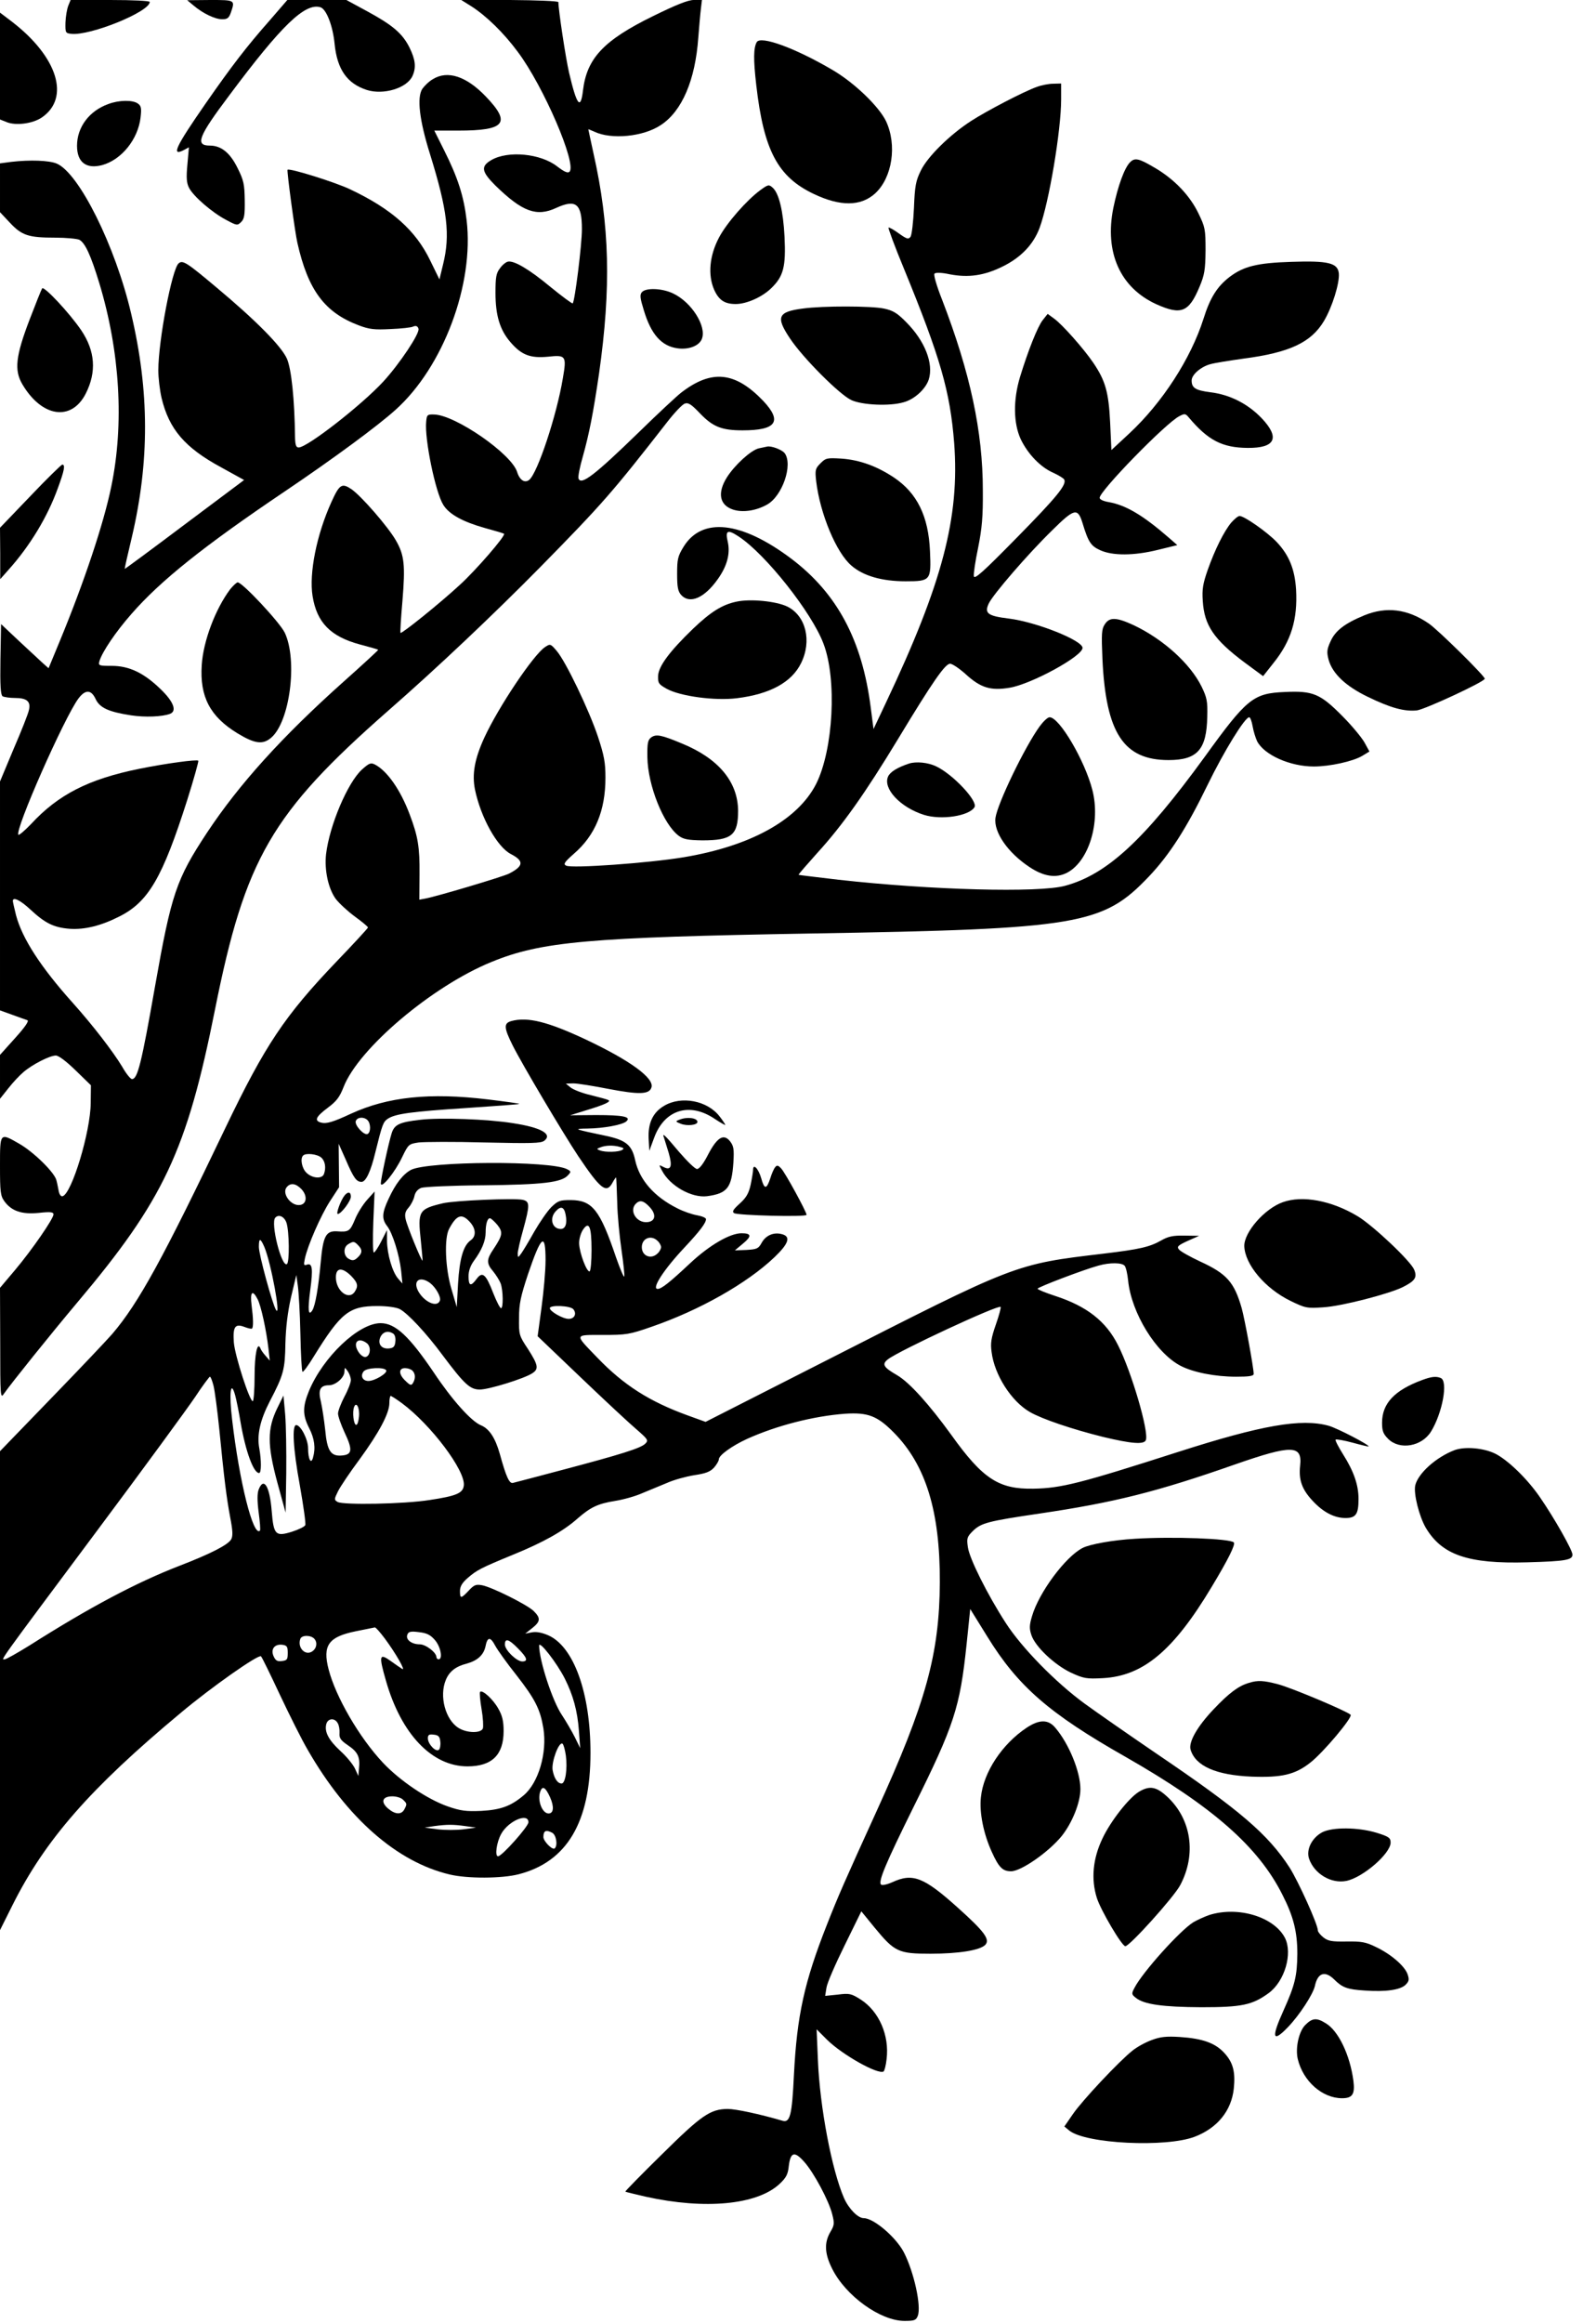 <?xml version="1.0" standalone="no"?>
<!DOCTYPE svg PUBLIC "-//W3C//DTD SVG 20010904//EN"
 "http://www.w3.org/TR/2001/REC-SVG-20010904/DTD/svg10.dtd">
<svg version="1.0" xmlns="http://www.w3.org/2000/svg"
 width="746pt" height="1085pt" viewBox="0 0 746 1085"
 preserveAspectRatio="xMidYMid meet">

<g transform="translate(0,1085) scale(0.1,-0.1)"
fill="#000000" stroke="none">
<path d="M319 10823 c-6 -16 -12 -50 -13 -78 -1 -48 0 -50 27 -53 88 -10 367
103 367 149 0 5 -78 9 -185 9 l-185 0 -11 -27z"/>
<path d="M905 10824 c44 -37 100 -64 134 -64 24 0 31 6 40 31 20 59 21 59 -96
59 l-108 -1 30 -25z"/>
<path d="M1260 10754 c-106 -120 -177 -212 -300 -389 -140 -202 -162 -248 -99
-215 l22 12 -7 -80 c-6 -63 -4 -87 8 -110 21 -40 108 -115 173 -149 50 -27 53
-27 70 -10 15 14 18 34 17 102 -1 74 -5 93 -33 149 -35 72 -77 106 -130 106
-70 0 -55 41 91 235 244 327 354 433 426 411 28 -9 58 -88 66 -171 12 -119 58
-185 150 -215 78 -25 188 8 214 65 18 40 14 76 -14 133 -33 66 -79 105 -199
170 l-96 52 -138 0 -138 0 -83 -96z"/>
<path d="M2204 10820 c70 -45 151 -124 216 -212 121 -161 277 -525 242 -560
-8 -8 -24 -1 -58 25 -77 60 -230 75 -308 29 -50 -29 -45 -54 19 -118 126 -123
193 -148 285 -105 92 42 120 20 120 -99 0 -73 -33 -336 -43 -347 -3 -2 -49 32
-103 76 -100 83 -171 125 -200 119 -9 -2 -26 -15 -37 -31 -18 -23 -21 -42 -21
-115 0 -104 20 -172 69 -229 52 -61 93 -77 177 -69 83 9 87 4 69 -100 -29
-175 -118 -442 -157 -475 -21 -17 -45 -2 -57 37 -27 85 -288 265 -387 268 -33
1 -35 -1 -38 -34 -8 -80 43 -329 80 -388 27 -44 91 -79 194 -108 48 -13 88
-25 90 -27 9 -8 -131 -170 -207 -239 -93 -86 -271 -229 -277 -224 -2 2 2 69 9
148 14 169 9 215 -30 283 -37 65 -162 208 -208 240 -45 30 -56 24 -94 -60 -69
-152 -105 -332 -88 -439 20 -124 84 -189 221 -226 46 -12 84 -23 86 -25 1 -1
-71 -68 -160 -147 -289 -258 -490 -480 -641 -708 -143 -217 -166 -285 -242
-715 -64 -364 -82 -435 -108 -435 -7 0 -28 26 -46 58 -43 71 -136 192 -230
297 -150 167 -237 301 -266 410 -8 32 -15 63 -15 67 0 21 36 3 83 -41 68 -63
108 -83 182 -89 70 -5 148 14 234 58 135 68 201 182 316 543 31 98 54 181 52
184 -7 7 -154 -13 -277 -38 -236 -48 -378 -120 -506 -259 -29 -30 -55 -52 -58
-49 -19 19 215 549 281 637 32 42 59 42 80 -3 19 -41 61 -60 165 -76 65 -10
146 -7 183 7 33 13 16 57 -43 114 -79 77 -148 110 -230 110 -61 0 -63 1 -57
23 14 44 76 136 149 219 136 156 339 318 716 572 224 151 435 306 519 382 223
200 368 587 332 886 -13 111 -41 199 -105 326 l-46 92 112 0 c220 0 248 35
129 159 -91 95 -179 124 -248 81 -18 -10 -39 -31 -49 -45 -26 -40 -14 -146 36
-305 82 -264 95 -377 61 -515 l-17 -70 -43 88 c-68 141 -180 241 -375 333 -72
34 -284 100 -292 91 -4 -4 35 -295 46 -341 50 -222 128 -326 288 -386 48 -18
72 -21 147 -17 50 2 98 7 107 12 12 5 20 2 24 -10 8 -20 -87 -163 -165 -248
-103 -111 -355 -307 -395 -307 -12 0 -16 11 -17 48 -2 177 -17 319 -38 367
-26 58 -144 178 -331 334 -138 116 -156 127 -175 111 -31 -26 -95 -361 -95
-500 0 -36 7 -93 15 -128 35 -147 109 -233 279 -325 l107 -59 -278 -208 c-153
-115 -279 -208 -280 -207 -1 1 14 68 33 147 83 353 83 682 -3 1045 -74 317
-244 657 -348 701 -36 15 -125 18 -212 8 l-53 -7 0 -114 0 -114 46 -49 c56
-60 87 -70 212 -70 51 0 102 -5 113 -10 27 -15 53 -71 93 -202 97 -320 117
-658 56 -951 -35 -171 -126 -444 -240 -720 l-53 -128 -26 23 c-14 13 -64 59
-111 103 l-85 80 -3 -164 c-2 -125 1 -166 10 -173 7 -4 34 -8 59 -8 55 0 74
-17 64 -57 -3 -16 -35 -97 -71 -180 l-64 -153 0 -534 0 -535 58 -21 c31 -11
63 -23 70 -25 9 -3 -11 -32 -57 -83 l-71 -79 0 -102 0 -103 39 49 c21 27 53
61 71 76 42 36 123 77 151 77 13 0 49 -27 93 -70 l71 -69 -1 -83 c-1 -134 -88
-421 -131 -435 -7 -3 -15 7 -18 21 -3 14 -7 38 -11 52 -7 36 -106 133 -174
172 -91 52 -90 54 -90 -104 0 -119 2 -139 20 -164 33 -46 81 -63 161 -55 55 6
69 4 69 -7 0 -20 -100 -165 -179 -259 l-71 -84 1 -260 c0 -248 1 -259 17 -235
35 50 220 280 342 425 405 480 513 709 645 1370 141 705 264 917 810 1396 229
200 494 451 710 670 292 297 338 350 593 677 34 44 72 84 83 87 17 6 32 -5 72
-47 60 -62 101 -78 198 -78 157 0 187 41 97 137 -131 137 -241 149 -383 40
-22 -17 -110 -99 -195 -182 -212 -206 -274 -253 -286 -220 -3 8 6 54 20 102
30 107 49 204 76 388 57 403 50 691 -26 1029 -13 60 -24 110 -24 112 0 1 12
-4 28 -11 79 -38 229 -24 311 31 99 65 161 210 175 409 4 50 9 109 12 133 l5
42 -38 0 c-27 0 -82 -22 -190 -75 -231 -113 -310 -197 -328 -347 -11 -94 -29
-71 -65 82 -16 69 -50 294 -50 330 0 5 -98 9 -227 10 l-227 0 48 -30z"/>
<path d="M0 10542 l0 -250 30 -12 c43 -18 122 -8 165 21 134 91 75 282 -137
446 l-58 44 0 -249z"/>
<path d="M3537 10653 c-15 -27 -16 -80 -2 -201 35 -304 100 -428 269 -508 124
-59 219 -58 286 2 81 74 104 227 51 339 -34 69 -149 180 -251 239 -172 101
-335 161 -353 129z"/>
<path d="M4846 10444 c-62 -22 -234 -112 -307 -159 -99 -64 -204 -167 -235
-232 -23 -47 -28 -70 -32 -174 -3 -65 -10 -126 -16 -135 -10 -13 -17 -11 -55
16 -23 17 -45 29 -48 27 -2 -3 29 -88 71 -189 172 -419 217 -576 236 -818 26
-347 -55 -654 -318 -1210 l-59 -125 -13 100 c-40 315 -157 534 -372 696 -233
175 -417 195 -503 55 -27 -44 -30 -58 -30 -127 0 -62 4 -81 19 -98 40 -44 109
-14 171 74 43 60 59 118 47 173 -13 55 -2 61 51 26 125 -82 341 -354 396 -500
64 -167 46 -495 -34 -655 -86 -169 -307 -291 -620 -343 -162 -27 -524 -53
-549 -39 -14 7 -8 16 36 55 100 86 148 202 148 356 0 70 -6 103 -35 191 -41
123 -150 351 -193 401 -28 33 -30 34 -54 18 -54 -35 -218 -280 -284 -423 -46
-100 -58 -171 -44 -242 27 -131 104 -269 168 -302 62 -32 60 -56 -8 -91 -26
-14 -345 -109 -393 -117 l-27 -5 1 118 c1 128 -7 177 -46 280 -43 115 -105
203 -162 233 -20 10 -27 7 -61 -23 -67 -61 -152 -261 -168 -396 -8 -74 10
-159 45 -208 16 -21 56 -58 90 -83 33 -24 61 -47 61 -51 0 -3 -66 -75 -147
-159 -243 -254 -334 -391 -518 -774 -292 -611 -407 -821 -530 -965 -26 -30
-155 -166 -286 -301 l-239 -247 0 -1118 0 -1119 58 116 c153 306 364 547 787
899 143 120 364 275 375 264 5 -5 44 -85 88 -179 44 -93 102 -210 131 -259
183 -318 417 -523 663 -581 84 -20 244 -19 322 1 226 58 336 243 336 567 0
280 -78 496 -197 549 -30 13 -56 18 -77 14 l-31 -6 33 26 c39 31 40 47 5 81
-33 30 -193 110 -240 119 -28 5 -37 2 -62 -25 -36 -38 -41 -39 -41 -2 0 21 10
38 35 60 44 38 61 47 214 110 140 57 235 110 301 169 61 53 95 69 176 82 38 6
95 22 126 36 32 13 84 35 116 48 31 14 89 30 127 36 54 8 75 16 93 36 12 14
22 31 22 38 0 19 61 63 133 96 138 62 309 106 457 117 107 7 151 -10 228 -88
150 -152 216 -368 215 -699 -2 -336 -65 -564 -296 -1070 -149 -327 -179 -395
-232 -530 -105 -266 -140 -423 -154 -701 -9 -189 -18 -225 -54 -214 -106 31
-218 55 -256 55 -81 -1 -122 -29 -307 -212 -96 -94 -173 -173 -171 -174 1 -2
45 -12 96 -24 276 -61 519 -38 624 59 32 30 40 45 44 85 8 65 27 70 72 19 45
-50 116 -183 131 -245 11 -43 10 -51 -9 -83 -29 -50 -27 -101 9 -172 63 -126
225 -243 338 -243 46 0 54 3 62 24 17 46 -18 204 -65 296 -37 71 -141 160
-188 160 -27 0 -70 44 -92 94 -57 131 -113 424 -122 645 l-6 143 49 -49 c71
-70 238 -164 264 -148 4 3 11 28 14 57 14 111 -35 224 -121 279 -44 28 -53 30
-107 23 l-59 -6 6 38 c3 22 42 111 85 198 l78 159 62 -76 c94 -114 111 -122
262 -122 131 0 230 16 255 41 24 25 -3 62 -128 174 -159 143 -211 163 -306
119 -25 -11 -48 -16 -53 -11 -14 14 23 101 151 360 192 386 218 467 249 762
l17 165 80 -129 c143 -232 289 -359 645 -561 408 -233 622 -420 735 -646 51
-100 69 -172 69 -274 -1 -104 -11 -146 -65 -266 -58 -128 -51 -152 21 -77 54
56 117 153 126 192 13 62 47 73 90 31 38 -38 61 -47 144 -52 97 -7 166 3 190
27 16 16 18 24 9 50 -14 38 -77 93 -149 127 -47 23 -67 26 -137 25 -68 -1 -85
2 -107 19 -14 11 -26 26 -26 32 0 29 -91 229 -132 294 -101 156 -233 269 -623
533 -132 90 -283 195 -335 233 -137 100 -295 262 -369 377 -86 133 -170 301
-177 354 -6 41 -4 48 23 75 39 38 69 46 313 82 346 51 547 101 912 229 267 93
316 92 305 -6 -7 -65 8 -109 56 -161 50 -55 103 -83 156 -83 49 0 61 18 61 89
0 65 -22 129 -72 208 -22 35 -38 66 -35 69 3 3 38 -3 79 -14 40 -11 74 -19 75
-18 7 6 -147 86 -187 97 -128 35 -312 3 -705 -123 -455 -146 -545 -169 -675
-171 -161 -3 -236 45 -384 252 -103 142 -194 243 -251 277 -66 38 -74 52 -45
75 53 41 516 256 527 245 3 -2 -7 -39 -22 -82 -22 -63 -26 -88 -20 -129 13
-106 92 -230 179 -280 57 -33 200 -81 341 -116 133 -32 193 -37 201 -15 15 39
-67 319 -130 443 -56 112 -146 182 -293 230 -46 15 -83 30 -83 34 0 7 215 89
285 108 53 15 110 14 122 -1 6 -7 13 -38 16 -68 15 -152 131 -341 247 -400 59
-30 160 -50 258 -50 59 0 82 3 82 13 0 29 -42 257 -56 307 -35 122 -70 161
-194 218 -47 22 -92 47 -99 56 -11 13 -6 19 40 40 l54 24 -68 1 c-55 1 -77 -4
-110 -23 -53 -30 -100 -41 -267 -61 -420 -50 -405 -45 -1311 -506 l-551 -280
-83 30 c-179 65 -299 141 -423 270 -108 112 -110 106 26 106 109 0 124 2 227
38 224 77 447 203 575 325 67 64 78 97 34 108 -38 10 -75 -6 -94 -41 -15 -27
-22 -30 -71 -33 l-54 -2 37 31 c43 35 41 49 -6 49 -54 0 -150 -56 -239 -139
-97 -91 -135 -121 -153 -121 -30 0 29 91 126 194 72 77 100 114 100 132 0 6
-19 14 -42 18 -23 4 -64 18 -91 32 -109 54 -178 133 -198 225 -15 71 -43 94
-137 114 -152 32 -154 33 -86 34 75 1 162 17 181 33 26 22 -14 30 -141 30
l-121 -1 77 24 c86 26 115 40 102 47 -5 3 -42 13 -82 23 -40 9 -83 26 -95 36
l-22 18 35 1 c19 0 94 -12 165 -26 142 -27 190 -26 200 7 14 43 -98 125 -305
223 -179 84 -274 108 -350 87 -36 -10 -35 -31 6 -113 44 -88 237 -413 307
-518 105 -156 132 -177 161 -122 8 15 16 25 16 22 1 -3 3 -55 5 -115 1 -61 11
-161 20 -223 9 -62 15 -118 13 -124 -2 -6 -19 34 -38 88 -76 224 -111 268
-212 269 -51 0 -60 -3 -91 -33 -18 -18 -54 -70 -80 -115 -25 -45 -53 -91 -61
-102 -15 -20 -15 -20 -16 0 0 11 11 61 25 110 32 117 32 133 -1 141 -37 9
-319 -3 -374 -16 -113 -27 -118 -36 -103 -174 5 -50 9 -92 8 -94 -4 -5 -73
163 -79 194 -5 23 -2 36 14 54 12 14 24 38 27 53 4 19 15 32 32 39 15 5 142
11 291 12 277 3 365 13 395 47 15 16 15 18 -4 28 -77 41 -649 38 -730 -3 -37
-20 -72 -64 -105 -136 -31 -66 -32 -94 -6 -127 25 -33 56 -131 65 -208 l6 -60
-20 23 c-27 31 -51 113 -52 176 l0 51 -27 -53 c-14 -28 -30 -52 -35 -52 -4 0
-5 64 -2 143 l6 142 -35 -39 c-19 -21 -45 -62 -57 -92 -23 -55 -29 -59 -84
-55 -52 3 -65 -23 -76 -146 -11 -119 -25 -200 -39 -223 -19 -30 -22 2 -10 93
14 102 10 130 -16 120 -14 -5 -15 -1 -9 28 13 62 74 201 117 268 l43 66 -1
102 -1 101 33 -74 c37 -86 50 -104 74 -104 20 0 43 48 65 140 32 129 36 140
58 155 36 23 107 33 368 50 134 9 245 17 246 19 2 2 -64 11 -146 21 -274 33
-468 12 -639 -66 -86 -40 -116 -49 -142 -42 -32 9 -24 27 32 69 42 31 56 51
74 97 70 180 414 471 691 584 234 96 456 115 1493 133 1255 21 1365 40 1580
266 97 102 177 227 275 429 77 158 174 315 194 315 5 0 12 -19 16 -42 4 -24
14 -55 21 -70 33 -64 154 -118 265 -118 75 0 184 24 227 50 l33 20 -23 42
c-13 23 -59 79 -104 124 -103 104 -137 118 -267 112 -149 -6 -178 -29 -376
-303 -283 -389 -457 -549 -652 -602 -124 -34 -629 -20 -1059 28 -102 12 -186
22 -187 23 -2 2 38 47 87 102 118 129 224 279 378 533 162 268 220 351 243
351 10 0 43 -22 73 -49 70 -64 117 -78 206 -63 101 17 340 147 340 186 0 35
-216 121 -345 137 -99 12 -115 25 -93 71 21 43 182 230 296 341 103 102 119
106 141 37 28 -93 40 -110 84 -130 57 -26 158 -26 270 2 l90 22 -39 34 c-122
106 -202 153 -282 167 -24 4 -42 12 -42 20 0 32 308 348 372 381 25 13 29 13
44 -5 90 -107 156 -142 276 -143 129 -1 152 47 66 138 -65 68 -149 111 -241
122 -69 9 -87 20 -87 55 0 27 43 64 87 76 21 6 91 17 155 26 215 28 316 75
376 175 39 65 74 178 70 223 -5 49 -49 60 -223 54 -159 -5 -222 -21 -287 -70
-59 -45 -92 -98 -123 -197 -59 -185 -192 -391 -347 -535 l-83 -77 -6 129 c-7
142 -22 195 -79 279 -45 66 -145 179 -183 206 l-30 22 -23 -29 c-24 -30 -69
-144 -106 -265 -33 -109 -31 -217 3 -291 33 -69 92 -131 152 -157 24 -11 47
-25 51 -31 14 -23 -32 -80 -222 -273 -159 -162 -198 -196 -200 -179 -2 11 7
71 20 133 18 90 23 145 22 268 0 274 -59 549 -190 889 -27 68 -41 118 -36 123
6 6 34 5 71 -3 88 -17 162 -6 247 36 86 42 144 103 173 180 44 118 101 456
101 601 l0 74 -37 -1 c-21 0 -56 -7 -77 -15z m-3128 -4826 c15 -15 16 -55 1
-64 -16 -10 -63 41 -56 60 7 19 38 21 55 4z m1180 -125 c18 -4 20 -8 10 -14
-16 -10 -79 -12 -104 -2 -16 6 -16 7 2 14 24 10 62 11 92 2z m-1396 -50 c18
-16 23 -48 12 -77 -9 -23 -54 -20 -81 6 -22 20 -31 67 -16 81 12 13 67 7 85
-10z m-93 -147 c29 -31 25 -70 -7 -74 -42 -6 -86 54 -62 83 18 22 43 18 69 -9z
m1627 -83 c33 -35 28 -67 -9 -71 -51 -6 -88 53 -55 86 19 19 37 14 64 -15z
m-392 -37 c8 -41 -1 -66 -23 -66 -40 0 -54 49 -24 82 24 27 40 22 47 -16z
m-1305 -37 c13 -38 15 -186 2 -193 -25 -16 -78 194 -54 217 16 17 42 5 52 -24z
m856 5 c30 -32 32 -68 5 -87 -34 -24 -52 -85 -59 -202 l-6 -110 -25 85 c-29
97 -34 237 -11 280 35 66 59 74 96 34z m129 -14 c28 -35 26 -49 -18 -115 -32
-47 -33 -66 -1 -103 13 -16 29 -41 35 -56 12 -33 13 -116 2 -116 -5 0 -21 31
-36 69 -35 91 -51 104 -78 68 -27 -37 -38 -34 -38 12 0 25 9 50 25 72 37 50
55 94 55 133 0 39 8 66 20 66 5 0 20 -14 34 -30z m441 -118 c0 -53 -4 -98 -9
-100 -13 -5 -47 84 -49 129 -1 20 7 48 17 64 29 44 41 18 41 -93z m309 42 c9
-8 16 -22 16 -29 0 -7 -7 -21 -16 -29 -30 -30 -74 -13 -74 29 0 42 44 59 74
29z m-1838 -29 c31 -74 79 -334 54 -293 -17 28 -80 258 -80 294 0 43 7 43 26
-1z m438 9 c21 -21 20 -37 -3 -58 -15 -14 -24 -15 -40 -6 -26 13 -28 55 -3 69
23 14 28 14 46 -5z m876 -71 c0 -49 -9 -148 -19 -221 l-18 -133 201 -192 c111
-106 228 -215 260 -242 55 -48 58 -52 42 -68 -21 -21 -114 -50 -386 -122 -118
-31 -222 -59 -232 -61 -17 -5 -32 27 -62 136 -21 74 -49 117 -88 133 -46 19
-136 120 -220 246 -115 170 -180 231 -249 231 -103 0 -269 -158 -335 -317 -30
-74 -30 -112 1 -173 25 -49 31 -93 18 -138 -9 -34 -23 -7 -23 44 0 41 -34 107
-55 108 -21 2 -15 -111 16 -279 17 -96 29 -181 26 -188 -2 -7 -31 -21 -62 -31
-77 -24 -86 -15 -95 96 -9 116 -37 162 -61 101 -7 -19 -7 -52 0 -107 6 -44 9
-82 6 -85 -31 -31 -96 226 -130 518 -15 123 -7 190 14 115 6 -22 18 -81 26
-130 23 -133 60 -234 86 -234 11 0 11 59 1 115 -12 63 4 133 49 220 65 124 71
149 73 270 2 75 10 143 26 215 l25 105 7 -50 c4 -27 10 -128 12 -223 2 -95 6
-176 10 -179 3 -3 27 29 53 72 127 205 165 235 297 235 46 0 88 -6 104 -14 37
-19 125 -113 201 -216 102 -136 128 -160 174 -160 42 0 207 51 245 76 31 20
28 38 -20 113 -42 63 -43 67 -42 146 0 66 8 101 42 204 62 182 82 198 82 64z
m-909 -72 c32 -33 35 -48 16 -76 -29 -39 -87 7 -87 69 0 46 29 48 71 7z m370
-34 c26 -20 52 -66 45 -82 -13 -34 -74 -6 -102 46 -25 49 10 71 57 36z m-807
-75 c16 -30 41 -145 51 -232 l6 -55 -20 23 c-11 12 -22 28 -24 35 -14 33 -27
-28 -27 -130 0 -61 -4 -114 -8 -117 -13 -8 -84 211 -89 274 -5 72 5 89 48 73
18 -7 35 -11 37 -8 7 7 6 47 -2 108 -8 63 4 76 28 29z m1476 -47 c17 -21 5
-45 -22 -45 -27 0 -88 35 -88 50 0 16 96 12 110 -5z m-842 -114 c8 -5 12 -21
10 -37 -2 -23 -9 -30 -29 -32 -36 -4 -55 21 -41 53 12 25 36 32 60 16z m-124
-44 c22 -16 18 -60 -5 -65 -9 -2 -24 9 -33 23 -29 44 -3 72 38 42z m-74 -173
c0 -11 -13 -46 -30 -77 -16 -31 -30 -67 -30 -79 0 -13 14 -52 30 -87 39 -82
37 -105 -11 -109 -53 -5 -70 21 -79 120 -5 46 -14 104 -20 131 -14 55 -4 77
38 77 31 0 72 36 72 64 1 21 1 21 15 2 8 -11 15 -30 15 -42z m165 46 c8 -13
-53 -50 -83 -50 -27 0 -39 24 -22 45 14 17 95 21 105 5z m123 -2 c14 -14 15
-37 2 -58 -7 -12 -13 -11 -34 10 -33 30 -34 60 -3 60 13 0 28 -5 35 -12z
m-930 -70 c6 -24 18 -115 27 -203 23 -235 34 -321 51 -412 12 -62 13 -86 5
-102 -14 -26 -96 -68 -244 -125 -199 -77 -418 -193 -697 -370 -58 -36 -111
-66 -118 -66 -17 0 -44 -37 429 597 219 293 426 576 461 628 34 52 66 94 69
95 4 0 11 -19 17 -42z m881 -82 c136 -101 297 -315 289 -384 -4 -36 -34 -49
-160 -68 -119 -19 -404 -24 -430 -9 -17 10 -16 13 2 50 11 22 56 89 100 148
92 126 140 216 140 264 0 18 3 33 6 33 4 0 27 -15 53 -34z m-201 -62 c-2 -22
-7 -39 -13 -39 -12 0 -19 60 -10 83 10 28 27 -3 23 -44z m120 -1036 c52 -70
100 -154 82 -143 -8 5 -33 22 -55 38 -52 37 -55 25 -21 -93 71 -249 215 -400
381 -400 114 0 169 53 169 165 0 46 -6 72 -25 105 -24 43 -74 89 -85 78 -3 -4
0 -40 7 -81 7 -40 9 -81 6 -90 -9 -23 -74 -22 -113 2 -62 38 -92 149 -60 225
16 39 46 63 98 76 50 14 78 40 87 79 9 47 23 48 46 4 11 -20 55 -82 99 -137
88 -113 111 -159 126 -249 18 -114 -23 -254 -92 -312 -60 -51 -108 -68 -198
-73 -71 -3 -97 0 -157 21 -95 33 -224 120 -303 204 -111 118 -221 308 -254
436 -29 112 -1 152 127 178 45 9 85 17 89 18 4 1 25 -23 46 -51z m234 -7 c28
-31 39 -91 18 -91 -5 0 -10 5 -10 10 0 22 -50 60 -78 60 -38 0 -67 22 -58 45
5 14 15 17 53 12 37 -4 54 -12 75 -36z m-562 4 c15 -18 10 -45 -12 -59 -33
-20 -69 20 -54 60 7 18 50 18 66 -1z m951 -44 c43 -43 49 -61 20 -61 -26 0
-81 53 -81 79 0 31 18 26 61 -18z m219 -141 c39 -78 59 -150 66 -244 l6 -81
-25 51 c-14 28 -41 74 -60 103 -44 64 -106 253 -107 325 0 26 83 -81 120 -154z
m-1295 120 c0 -31 -3 -35 -27 -38 -22 -3 -30 2 -39 22 -15 33 4 58 40 54 22
-3 26 -8 26 -38z m234 -329 c6 -10 9 -31 8 -46 -2 -23 6 -34 40 -57 46 -31 57
-55 51 -109 l-3 -34 -16 35 c-9 19 -39 56 -68 82 -55 51 -75 89 -66 125 7 28
40 31 54 4z m479 -85 c2 -16 -1 -33 -6 -38 -14 -14 -52 26 -52 53 0 16 5 20
28 17 21 -2 28 -9 30 -32z m587 -66 c8 -61 -2 -130 -20 -130 -19 0 -35 24 -42
63 -6 38 29 133 46 123 5 -3 12 -28 16 -56z m-74 -194 c20 -45 17 -76 -7 -76
-30 0 -54 63 -38 104 10 27 24 18 45 -28z m-687 -12 c19 -18 19 -20 6 -45 -14
-26 -43 -24 -76 4 -36 31 -27 57 20 57 19 0 42 -7 50 -16z m586 -105 c0 -20
-124 -159 -142 -159 -16 0 -7 66 15 105 34 61 127 100 127 54z m-295 -18 l50
-7 -59 -8 c-32 -4 -86 -4 -120 0 l-61 8 45 7 c61 8 87 8 145 0z m406 -31 c19
-10 27 -59 12 -73 -10 -10 -53 33 -53 53 0 30 12 35 41 20z"/>
<path d="M1296 4273 c-47 -96 -47 -172 0 -346 l39 -142 3 185 c1 102 -1 225
-5 273 l-8 89 -29 -59z"/>
<path d="M506 10364 c-89 -32 -146 -108 -146 -195 0 -77 43 -110 118 -90 90
25 167 120 179 222 5 43 3 54 -12 65 -24 18 -89 17 -139 -2z"/>
<path d="M5282 10092 c-26 -26 -57 -111 -78 -213 -42 -208 32 -373 201 -450
116 -52 152 -38 202 82 23 55 27 78 28 169 0 100 -2 109 -34 175 -40 82 -110
155 -196 207 -82 49 -100 53 -123 30z"/>
<path d="M3554 9962 c-64 -47 -157 -153 -193 -221 -45 -85 -53 -175 -23 -244
22 -49 49 -67 101 -67 50 0 123 32 166 74 57 55 69 100 62 241 -6 119 -26 202
-55 228 -18 16 -21 16 -58 -11z"/>
<path d="M197 9503 c-4 -6 -30 -71 -58 -144 -66 -172 -73 -238 -35 -303 91
-155 230 -176 297 -44 51 101 44 198 -21 295 -55 81 -175 209 -183 196z"/>
<path d="M3000 9485 c-10 -12 -8 -28 9 -83 34 -114 83 -169 159 -179 52 -7
101 12 113 45 22 58 -48 170 -134 211 -51 25 -129 28 -147 6z"/>
<path d="M3753 9409 c-117 -15 -128 -39 -61 -139 60 -91 234 -265 288 -289 51
-23 178 -29 243 -10 50 13 103 61 118 106 24 74 -18 181 -105 268 -42 43 -62
55 -105 64 -58 12 -283 13 -378 0z"/>
<path d="M3585 8764 c-5 -1 -23 -5 -38 -8 -36 -8 -112 -77 -149 -135 -46 -73
-35 -130 28 -151 45 -15 107 -6 159 23 72 40 122 186 83 240 -13 17 -64 36
-83 31z"/>
<path d="M3835 8686 c-24 -24 -26 -31 -20 -84 18 -151 94 -334 165 -394 55
-48 143 -73 253 -73 117 0 120 4 114 140 -7 164 -60 272 -169 345 -80 53 -160
82 -245 88 -67 4 -73 3 -98 -22z"/>
<path d="M142 8533 l-142 -148 1 -120 0 -120 40 45 c100 112 181 246 229 379
31 84 36 111 21 111 -4 0 -72 -66 -149 -147z"/>
<path d="M5755 8409 c-34 -41 -76 -125 -110 -221 -22 -63 -27 -90 -23 -145 7
-114 52 -180 195 -287 l87 -64 49 62 c82 102 113 203 105 343 -6 95 -33 161
-91 222 -44 46 -151 121 -173 121 -7 0 -24 -14 -39 -31z"/>
<path d="M1076 8098 c-69 -92 -126 -242 -133 -354 -10 -148 39 -241 167 -319
81 -49 118 -54 157 -21 88 74 125 362 64 491 -24 49 -198 235 -220 235 -5 0
-21 -15 -35 -32z"/>
<path d="M3443 8040 c-67 -14 -120 -47 -203 -126 -111 -107 -162 -176 -164
-221 -1 -34 3 -39 40 -60 63 -35 226 -57 329 -44 154 19 255 74 299 163 52
104 23 222 -64 265 -52 25 -172 37 -237 23z"/>
<path d="M6377 7976 c-92 -38 -136 -72 -158 -122 -17 -37 -18 -50 -9 -85 18
-65 80 -124 184 -174 107 -52 171 -69 229 -63 38 5 317 134 317 148 0 13 -220
230 -262 258 -99 68 -198 80 -301 38z"/>
<path d="M5164 7934 c-15 -22 -16 -44 -11 -162 16 -346 99 -472 309 -472 135
0 178 49 181 203 2 72 -2 89 -26 139 -53 108 -179 222 -318 288 -80 37 -113
39 -135 4z"/>
<path d="M4860 7458 c-70 -96 -198 -362 -207 -428 -9 -66 57 -162 158 -229 67
-45 125 -54 177 -27 101 53 157 234 118 386 -35 137 -154 340 -200 340 -9 0
-29 -19 -46 -42z"/>
<path d="M3044 7406 c-16 -12 -19 -26 -18 -93 2 -131 75 -314 147 -367 22 -16
43 -20 110 -21 137 0 167 24 167 138 -1 136 -92 245 -264 315 -96 40 -119 44
-142 28z"/>
<path d="M4250 7284 c-55 -18 -89 -39 -99 -61 -25 -56 57 -144 168 -179 80
-25 210 -6 236 36 17 28 -101 154 -180 191 -38 18 -92 23 -125 13z"/>
<path d="M3104 5685 c-53 -31 -76 -82 -72 -155 l3 -55 23 62 c48 130 165 167
283 87 27 -18 49 -30 49 -28 0 3 -12 21 -26 39 -57 75 -180 98 -260 50z"/>
<path d="M1965 5620 c-97 -11 -121 -22 -134 -62 -15 -47 -51 -215 -51 -235 1
-29 67 53 100 123 29 60 31 61 77 68 27 3 165 4 308 0 219 -5 263 -4 279 8 40
31 -15 62 -146 82 -117 19 -341 27 -433 16z"/>
<path d="M3175 5620 c-19 -7 -18 -9 8 -19 29 -11 77 -6 77 9 0 19 -50 25 -85
10z"/>
<path d="M3104 5535 c3 -9 13 -41 22 -71 18 -63 10 -83 -26 -64 -21 11 -21 11
-6 -17 37 -72 139 -129 211 -120 95 13 115 39 123 157 4 64 1 78 -16 100 -30
37 -61 17 -103 -64 -21 -41 -40 -66 -51 -66 -9 0 -46 36 -84 80 -68 81 -81 93
-70 65z"/>
<path d="M3623 5398 c-6 -7 -16 -30 -22 -50 -18 -54 -28 -55 -43 -1 -13 45
-38 71 -38 39 0 -8 -5 -39 -11 -68 -9 -41 -20 -61 -51 -89 -31 -28 -37 -38
-27 -45 17 -11 339 -19 339 -8 0 14 -101 199 -119 217 -14 15 -20 16 -28 5z"/>
<path d="M1611 5267 c-18 -22 -42 -87 -32 -87 15 0 61 60 61 81 0 22 -13 25
-29 6z"/>
<path d="M5996 5235 c-85 -30 -181 -140 -180 -205 3 -86 97 -198 216 -256 70
-34 77 -35 153 -30 86 5 309 63 373 95 57 29 67 45 52 81 -17 41 -193 207
-265 250 -122 73 -257 98 -349 65z"/>
<path d="M6649 4405 c-131 -48 -189 -110 -189 -200 0 -38 5 -52 29 -76 54 -53
157 -35 200 35 53 86 81 236 45 250 -22 9 -44 6 -85 -9z"/>
<path d="M6799 4077 c-87 -33 -171 -109 -184 -165 -8 -39 18 -143 49 -197 76
-128 198 -170 476 -162 179 5 210 11 210 36 0 21 -85 171 -152 268 -59 86
-148 172 -208 203 -54 27 -142 35 -191 17z"/>
<path d="M5305 3663 c-102 -6 -210 -25 -245 -43 -80 -41 -204 -208 -236 -318
-13 -43 -13 -59 -3 -89 18 -54 107 -138 184 -175 61 -28 73 -30 150 -26 188
10 330 128 509 427 76 126 112 198 103 207 -18 18 -286 28 -462 17z"/>
<path d="M5838 2990 c-49 -14 -94 -48 -165 -123 -78 -82 -118 -154 -108 -189
23 -77 120 -119 286 -126 139 -5 202 9 273 65 61 47 200 213 189 224 -17 17
-281 128 -341 143 -65 17 -93 19 -134 6z"/>
<path d="M4798 2780 c-114 -76 -201 -207 -213 -324 -8 -71 12 -171 51 -256 33
-73 51 -90 90 -90 47 0 176 90 237 165 49 62 87 156 87 219 0 80 -53 211 -117
286 -33 40 -75 40 -135 0z"/>
<path d="M5323 2481 c-47 -29 -132 -137 -170 -218 -45 -94 -54 -190 -26 -278
19 -59 117 -225 133 -225 20 0 228 230 257 286 76 144 52 308 -62 413 -51 47
-82 52 -132 22z"/>
<path d="M6180 2292 c-48 -26 -76 -81 -61 -124 25 -71 104 -117 174 -103 78
16 207 128 207 179 0 22 -8 28 -66 46 -87 26 -205 27 -254 2z"/>
<path d="M5653 1906 c-23 -8 -56 -23 -75 -34 -63 -39 -238 -234 -275 -306 -15
-28 -14 -31 6 -47 38 -31 127 -43 306 -44 189 0 238 10 315 66 75 55 113 185
76 258 -51 98 -218 149 -353 107z"/>
<path d="M6101 1392 c-30 -30 -47 -108 -35 -159 25 -104 115 -183 207 -183 49
0 61 19 53 82 -16 120 -70 233 -129 268 -43 27 -63 25 -96 -8z"/>
<path d="M5384 1322 c-28 -10 -69 -32 -91 -50 -62 -49 -234 -232 -278 -296
l-40 -58 23 -19 c77 -62 452 -80 586 -29 107 41 172 122 183 225 8 77 -3 121
-43 165 -43 48 -103 69 -209 76 -62 4 -92 1 -131 -14z"/>
</g>
</svg>
